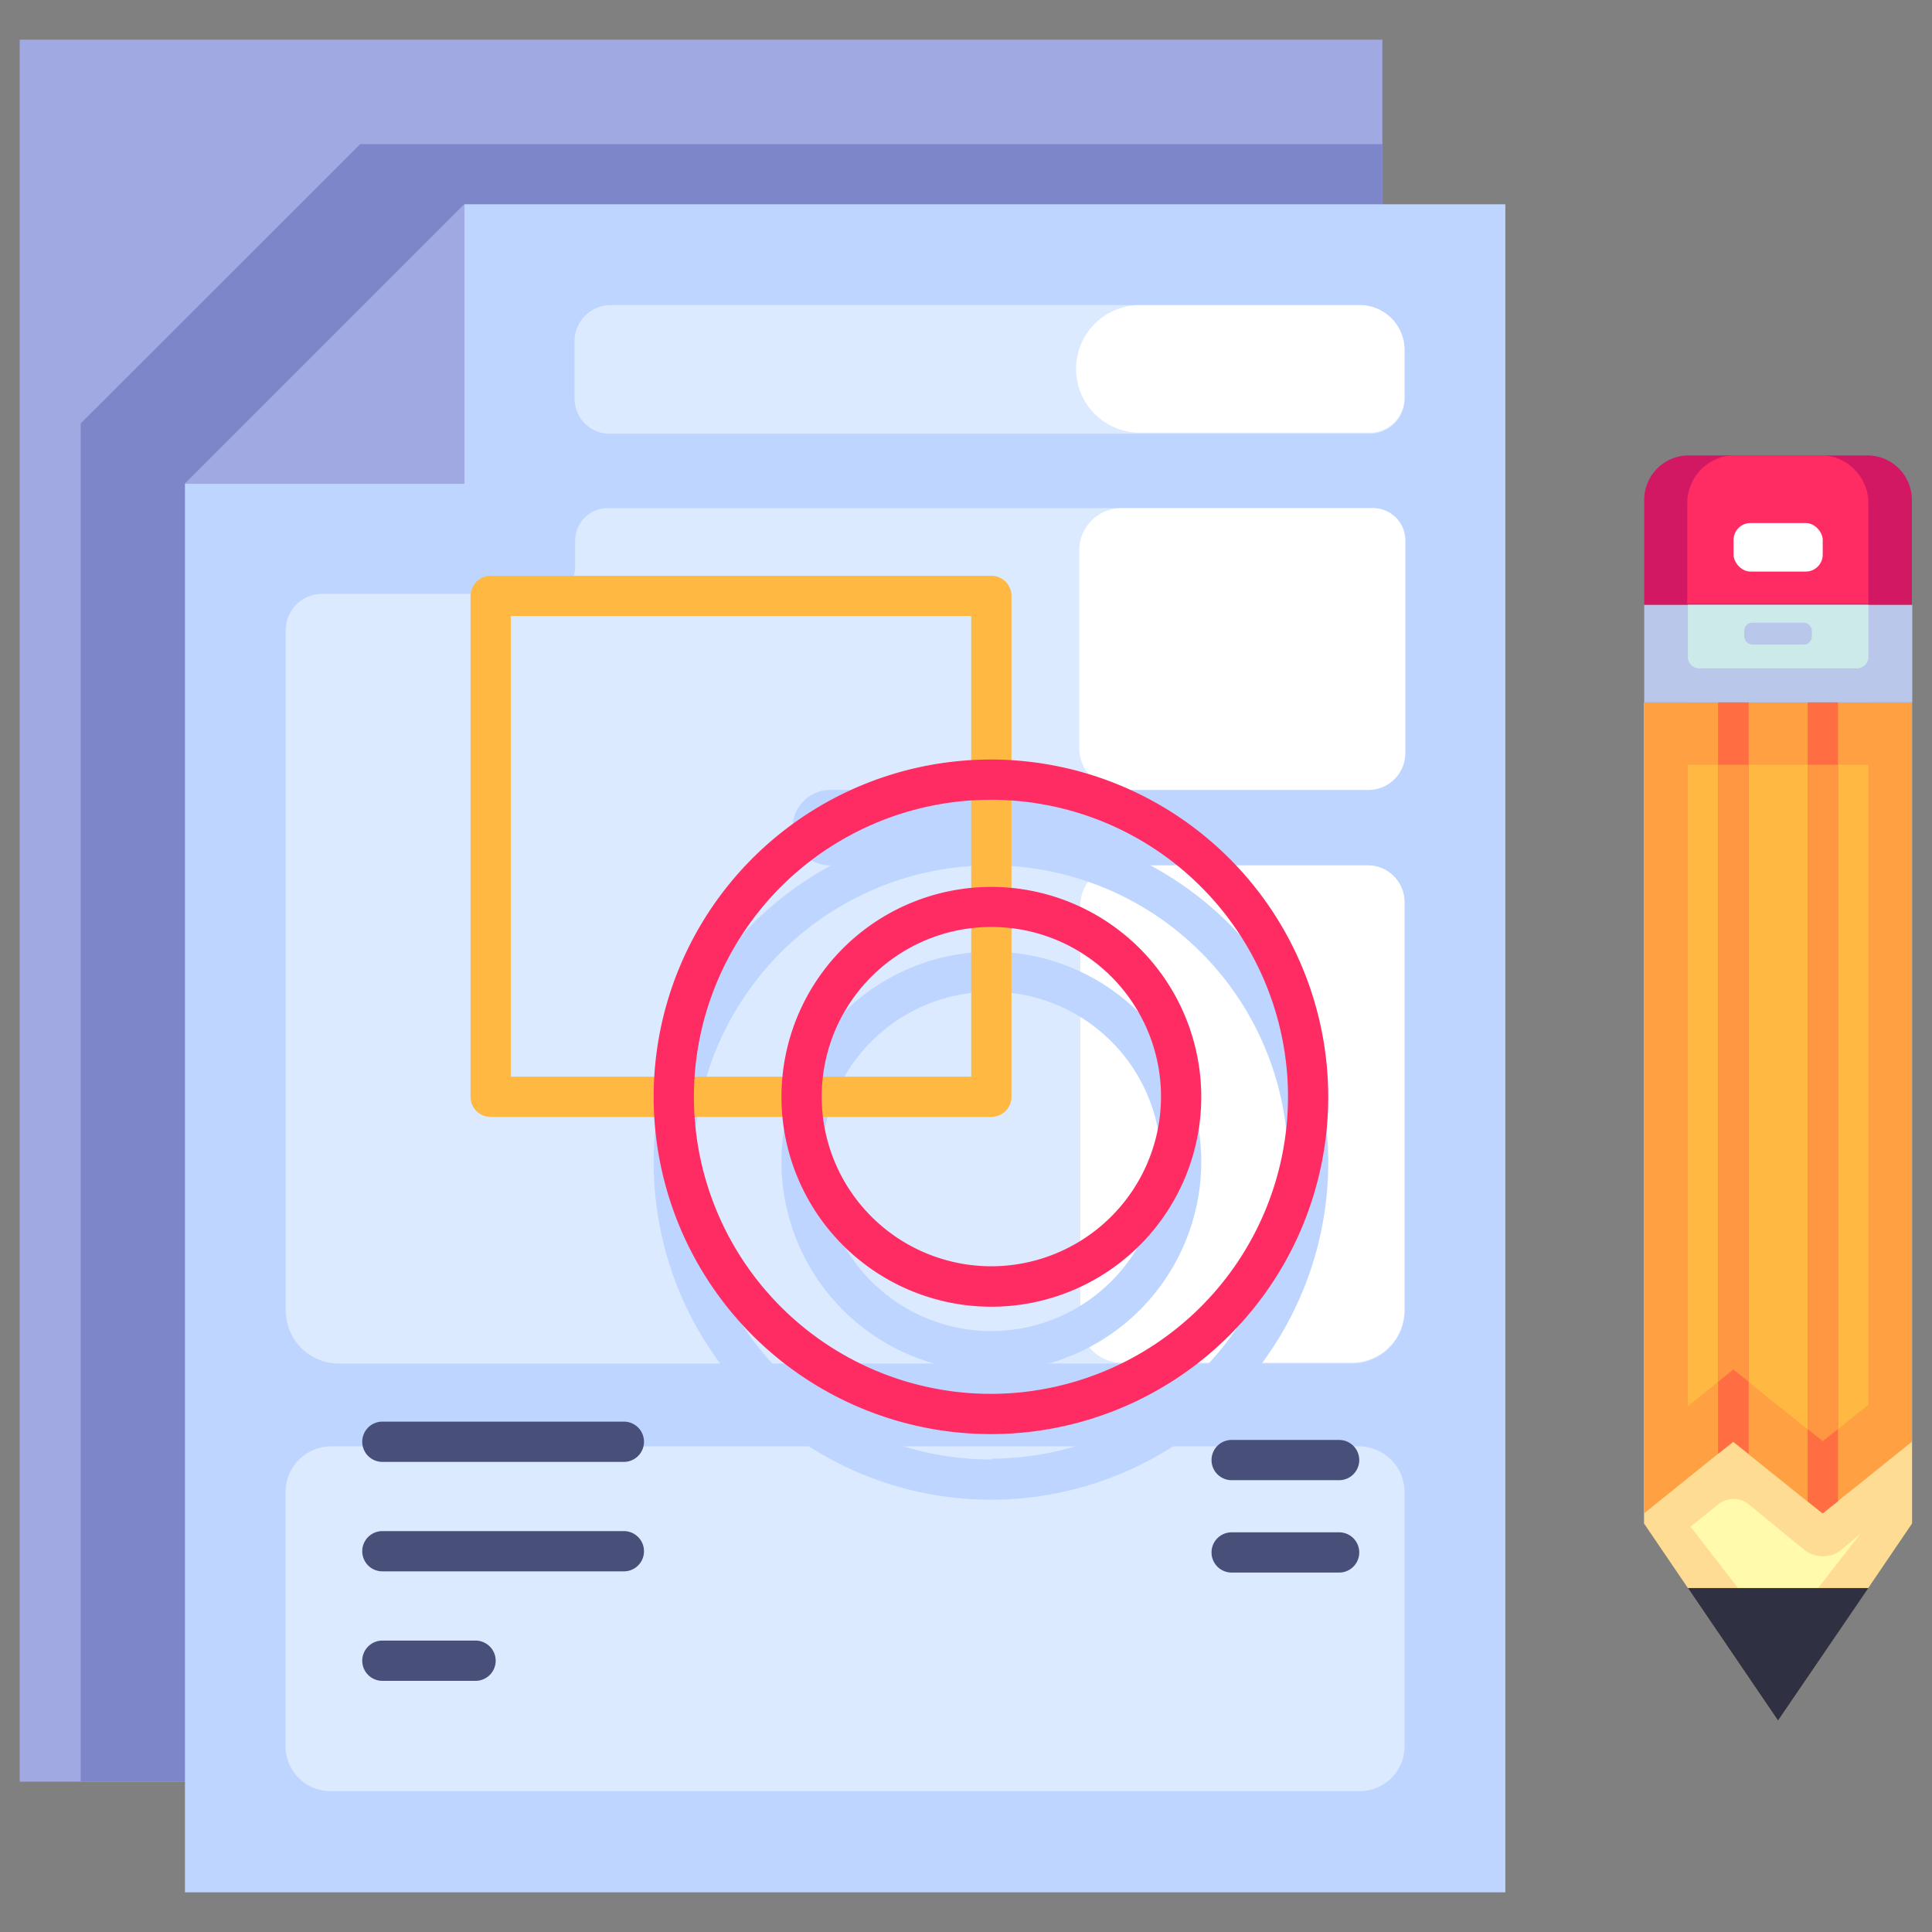 <svg xmlns="http://www.w3.org/2000/svg" viewBox="0 0 96 96" id="brief"><rect x="0" y="0" width="96" height="96" fill="#808080" stroke="none"/><rect width="67.71" height="86.56" x=".98" y="1.97" fill="#a0a9e1"></rect><polygon fill="#7d86c8" points="68.69 7.16 68.69 88.53 4.01 88.53 4.01 21.04 17.9 7.16 68.69 7.16"></polygon><polygon fill="#bed6ff" points="74.8 10.15 74.8 94.03 9.19 94.03 9.19 24.04 23.08 10.15 74.8 10.15"></polygon><path fill="#dceaff" d="M16.46 71.87a2.27 2.27 0 00-2.27 2.27V86.79A2.23 2.23 0 0016.42 89H67.56a2.23 2.23 0 002.23-2.24V74.14a2.27 2.27 0 00-2.26-2.27zM69.79 19.76V17.39a2.23 2.23 0 00-2.23-2.23H30.35A1.8 1.8 0 0028.55 17v2.81a1.74 1.74 0 001.74 1.74H68.06A1.73 1.73 0 0069.79 19.76z"></path><path fill="#fff" d="M67.56,15.16H56.64a3.17,3.17,0,0,0,0,6.34H68.06a1.73,1.73,0,0,0,1.73-1.74V17.39A2.23,2.23,0,0,0,67.56,15.16Z"></path><path fill="#dceaff" d="M69.79,37.42V26.85a1.6,1.6,0,0,0-1.6-1.6h-38a1.61,1.61,0,0,0-1.61,1.6v1.32a1.34,1.34,0,0,1-1.34,1.34H16a1.8,1.8,0,0,0-1.8,1.79V65.12a2.63,2.63,0,0,0,2.63,2.63H67.17a2.62,2.62,0,0,0,2.62-2.63V44.83A1.83,1.83,0,0,0,68,43H41.26a1.88,1.88,0,0,1-1.88-1.88h0a1.88,1.88,0,0,1,1.88-1.87H68A1.83,1.83,0,0,0,69.79,37.42Z"></path><path fill="#fff" d="M68,43H55.68a2,2,0,0,0-2,2V65.71a2.05,2.05,0,0,0,2,2H67.17a2.62,2.62,0,0,0,2.62-2.63V44.83A1.83,1.83,0,0,0,68,43Z"></path><path fill="#bed6ff" d="M49.26,41A16.76,16.76,0,1,0,66,57.72,16.78,16.78,0,0,0,49.26,41Zm0,31.52A14.76,14.76,0,1,1,64,57.72,14.78,14.78,0,0,1,49.26,72.48Z"></path><path fill="#bed6ff" d="M49.26,47.29A10.43,10.43,0,1,0,59.69,57.72,10.44,10.44,0,0,0,49.26,47.29Zm0,18.85a8.43,8.43,0,1,1,8.43-8.42A8.44,8.44,0,0,1,49.26,66.14Z"></path><path fill="#fff" d="M68.19,25.25H55.72a2.09,2.09,0,0,0-2.09,2.08v9.84a2.09,2.09,0,0,0,2.09,2.08H68a1.83,1.83,0,0,0,1.83-1.83V26.85A1.6,1.6,0,0,0,68.19,25.25Z"></path><path fill="#ffb942" d="M49.26,55.5H24.38a1,1,0,0,1-1-1V29.61a1,1,0,0,1,1-1H49.26a1,1,0,0,1,1,1V54.5A1,1,0,0,1,49.26,55.5Zm-23.88-2H48.26V30.61H25.38Z"></path><path fill="#ff2c63" d="M49.26,37.74A16.76,16.76,0,1,0,66,54.5,16.78,16.78,0,0,0,49.26,37.74Zm0,31.52A14.76,14.76,0,1,1,64,54.5,14.78,14.78,0,0,1,49.26,69.26Z"></path><path fill="#ff2c63" d="M49.26,44.07A10.43,10.43,0,1,0,59.69,54.5,10.44,10.44,0,0,0,49.26,44.07Zm0,18.85a8.43,8.43,0,1,1,8.43-8.42A8.44,8.44,0,0,1,49.26,62.92Z"></path><polygon fill="#a0a9e1" points="23.08 10.15 23.08 24.04 9.19 24.04 23.08 10.15"></polygon><path fill="#484f79" d="M30.94 72.64H19a1 1 0 010-2h12a1 1 0 010 2zM30.94 78.08H19a1 1 0 010-2h12a1 1 0 010 2zM23.61 83.52H19a1 1 0 010-2h4.63a1 1 0 010 2zM66.54 78.14H61.2a1 1 0 010-2h5.34a1 1 0 010 2zM66.54 73.55H61.2a1 1 0 010-2h5.34a1 1 0 010 2z"></path><polygon fill="#ffdc93" points="95.01 34.9 95.01 75.7 88.35 85.5 81.69 75.7 81.69 34.9 95.01 34.9"></polygon><rect width="8.97" height="1.61" x="83.87" y="34.9" fill="#fffaac"></rect><path fill="#fffaac" d="M92.44,76.21l-4.09,5.26L84,75.86l1.38-1.11a1.22,1.22,0,0,1,1.52,0L89.64,77a1.49,1.49,0,0,0,1.87,0Z"></path><path fill="#ffa042" d="M95,34.9V71.64c-3,2.42-2.91,2.34-4.45,3.56l-4.44-3.56L81.69,75.2V34.9Z"></path><path fill="#ffb942" d="M92.84,38V69.8l-2.27,1.82c-1.89-1.52-2.52-2-4.44-3.57l-2.26,1.82V38Z"></path><polygon fill="#2f3142" points="83.87 78.91 88.35 85.5 92.84 78.91 83.87 78.91"></polygon><rect width="13.32" height="4.85" x="81.7" y="30.05" fill="#b9c7eb"></rect><path fill="#d21863" d="M95,24.85v5.2H81.7v-5.2a2.21,2.21,0,0,1,2.21-2.22H92.8A2.21,2.21,0,0,1,95,24.85Z"></path><path fill="#ff2c63" d="M92.84,25v5h-9V25a2.38,2.38,0,0,1,2.37-2.38h4.22A2.39,2.39,0,0,1,92.84,25Z"></path><rect width="4.43" height="2.41" x="86.14" y="25.99" fill="#fff" rx=".84"></rect><path fill="#cdeaeb" d="M92.84,30.05v2.59a.57.57,0,0,1-.57.57H84.44a.56.56,0,0,1-.57-.57V30.05Z"></path><polygon fill="#ff6e42" points="86.89 34.9 86.89 72.24 86.13 71.64 85.37 72.24 85.37 34.9 86.89 34.9"></polygon><polygon fill="#ff6e42" points="91.33 34.9 91.33 74.6 90.57 75.2 89.82 74.6 89.82 34.9 91.33 34.9"></polygon><polygon fill="#ff9642" points="86.89 38 86.89 68.66 86.13 68.05 85.37 68.66 85.37 38 86.89 38"></polygon><polygon fill="#ff9642" points="91.33 38 91.33 71.01 90.57 71.61 89.82 71.01 89.82 38 91.33 38"></polygon><rect width="3.36" height="1.09" x="86.67" y="30.94" fill="#b9c7eb" rx=".4"></rect></svg>